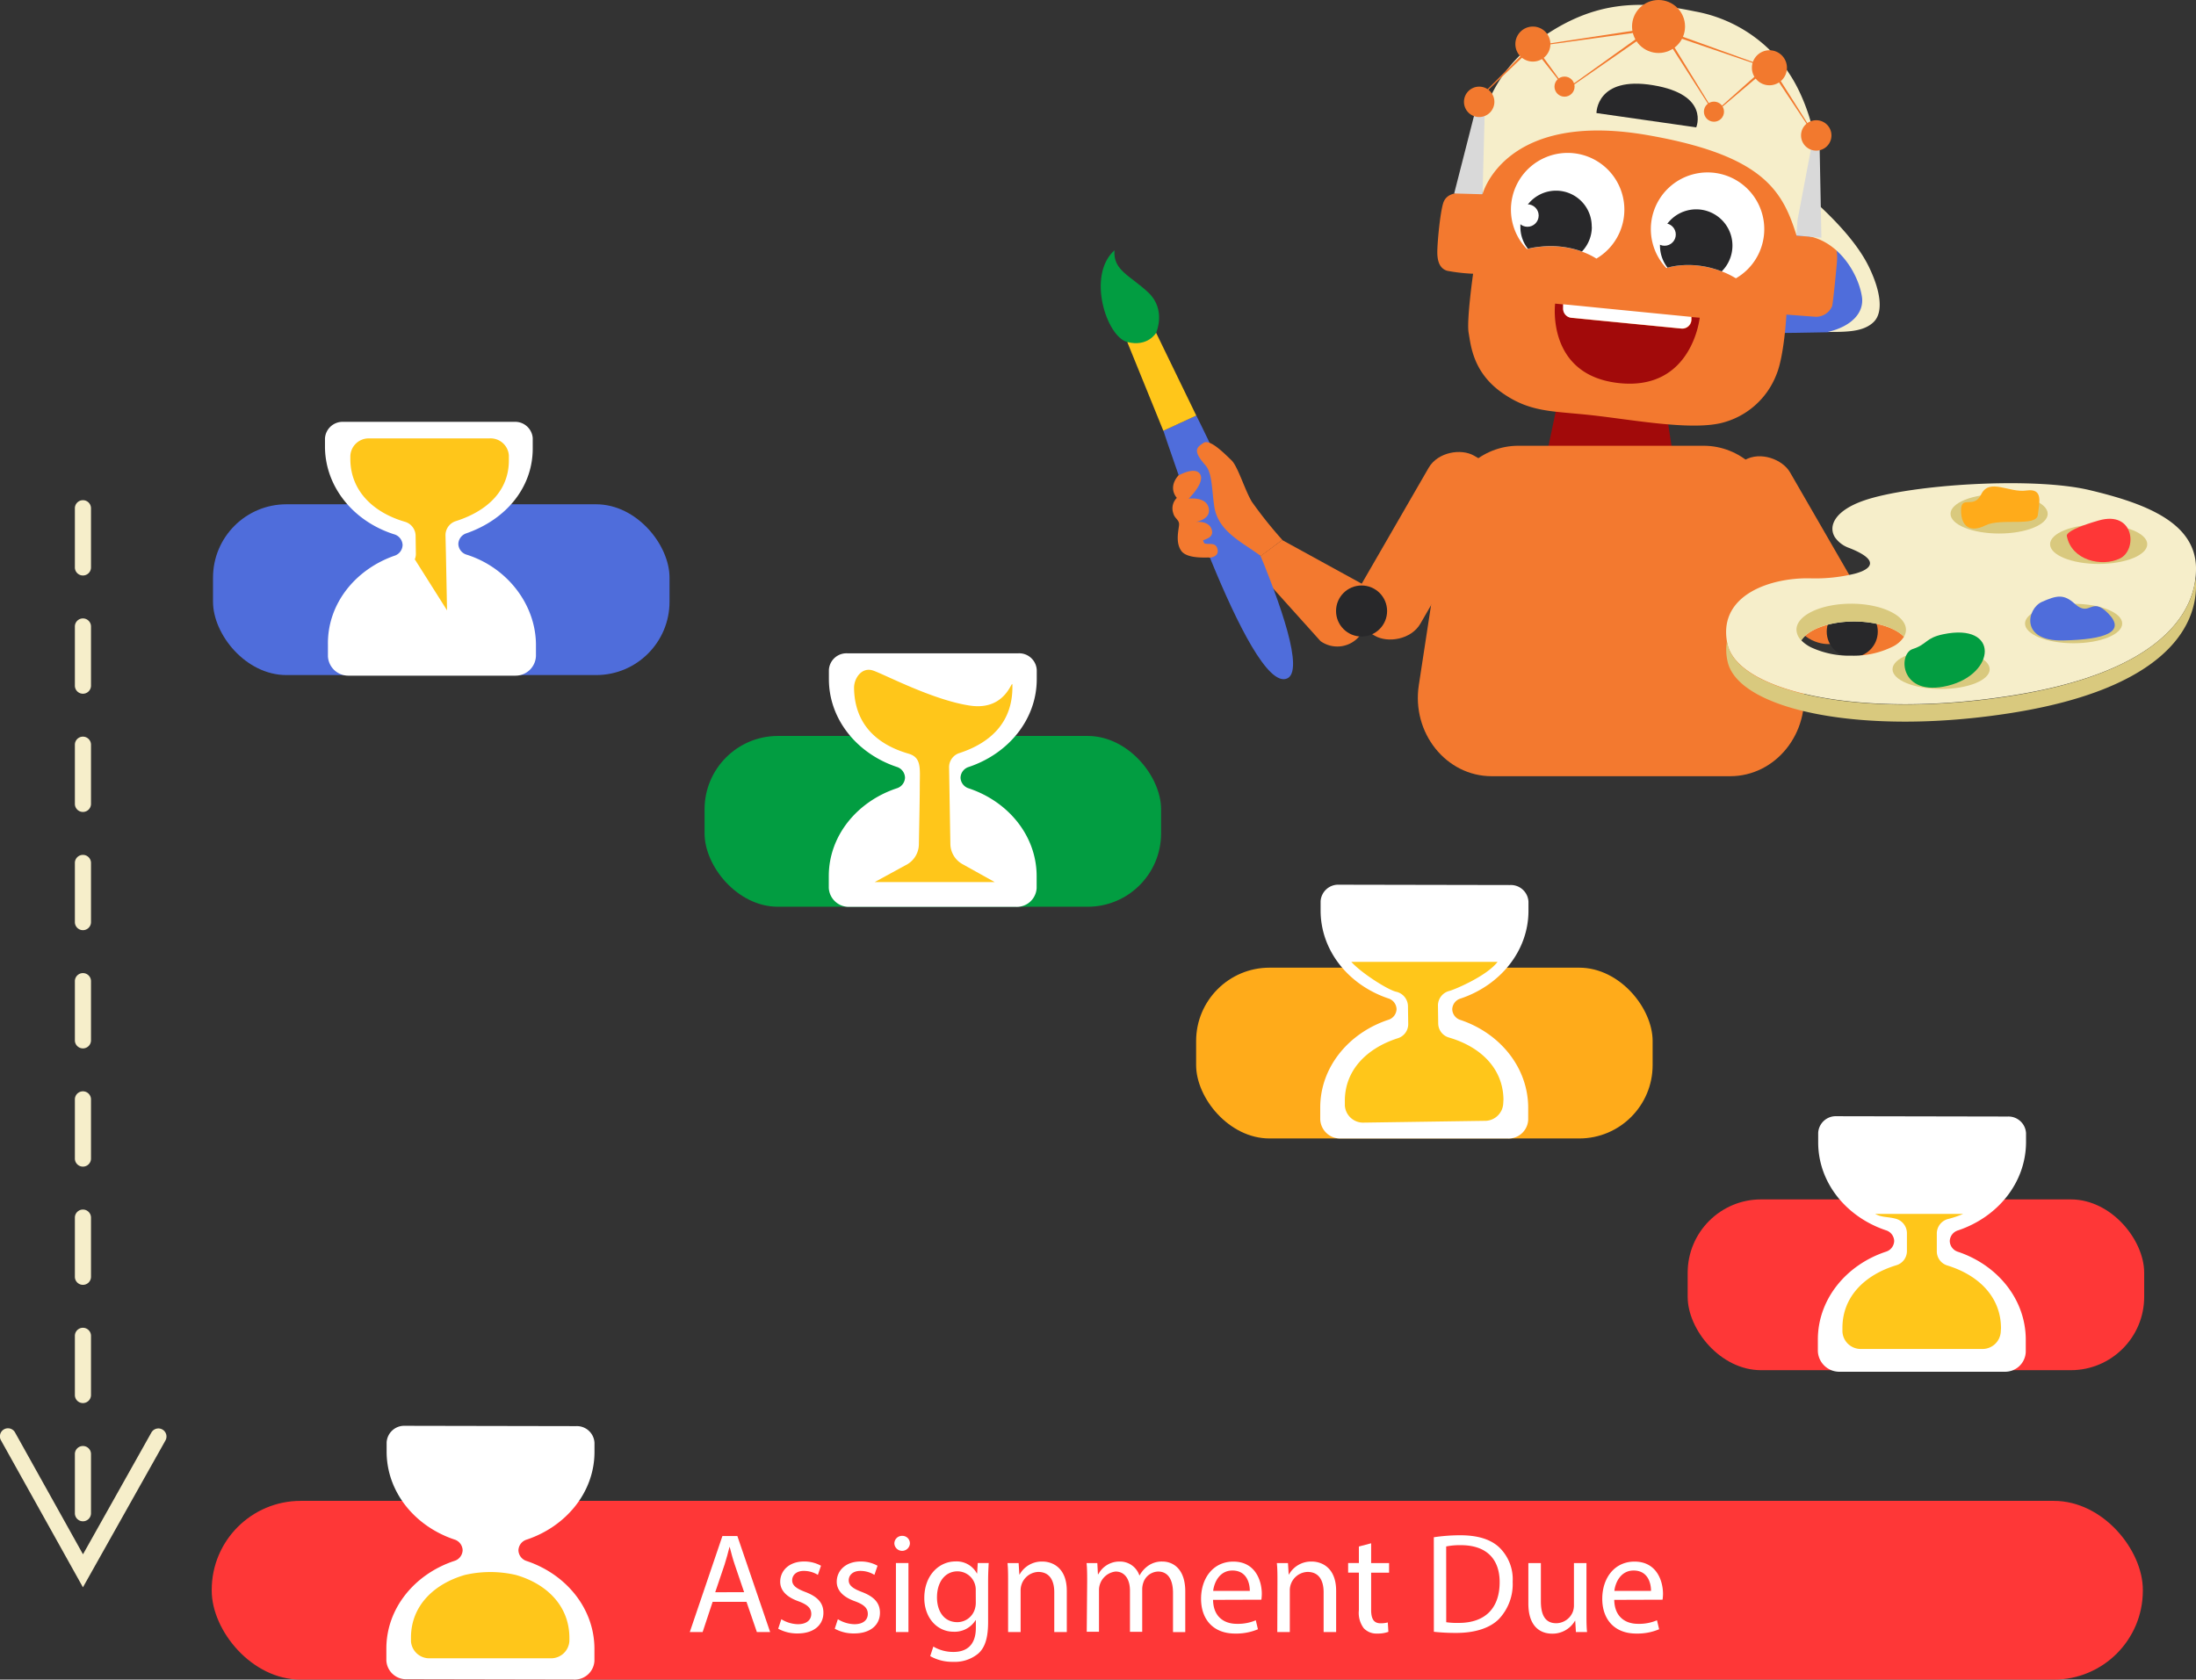 <svg xmlns="http://www.w3.org/2000/svg" viewBox="0 0 408.55 312.55"><rect x="0" y="0" width="408.55" height="312.55" fill="#333333" stroke="none"/><defs><style>.cls-1{fill:#4f6ddb;}.cls-2{fill:#f3792f;}.cls-3{fill:#28282a;}.cls-4{fill:#a20a0a;}.cls-5{fill:#fff;}.cls-6{fill:#fe3737;}.cls-7{fill:#029d41;}.cls-8{fill:#ffab1a;}.cls-9{fill:#ffc61a;}.cls-10{fill:#f6eeca;}.cls-11{fill:#d9c97e;}.cls-12{fill:#d9d9d9;}.cls-13{fill:#f2792e;}</style></defs><title>Signals how close you are to each deadline_dark_mode</title><g id="Слой_2" data-name="Слой 2"><path class="cls-1" d="M348.17,100.25s-10.62.23-15.41.14c-4-3.61,6.36-28.37,6.36-28.37s12.81,10.16,15.6,16.92C359,99.4,348.17,100.25,348.17,100.25Z" transform="translate(-8.12 -38.42)"/><path class="cls-2" d="M231.75,125a5.94,5.94,0,0,0-2.82.7c-2.16,1.12-3.45,3.46-1.87,5.37a2.74,2.74,0,0,0-.67,2.83c.24,1,1.09,1.23,1.09,2.07s-.77,3.25.39,4.93,5.25,1.18,5.83,1.26C233.81,136.23,235.36,130.37,231.75,125Z" transform="translate(-8.12 -38.42)"/><rect class="cls-2" x="254.01" y="133.39" width="38.25" height="13.17" rx="6.19" ry="6.19" transform="translate(7.23 268.11) rotate(-60)"/><path class="cls-2" d="M246.65,138.91l14.85,8.15a5.36,5.36,0,0,1,1.2,7.46l-1.45,2a5.36,5.36,0,0,1-7.46,1.2l-13-14.46Z" transform="translate(-8.12 -38.42)"/><circle class="cls-3" cx="253.31" cy="113.7" r="4.75"/><polygon class="cls-4" points="289.63 75.64 287.77 84.48 311.66 87.39 310.22 78.05 289.63 75.64"/><path class="cls-2" d="M283.94,74.57s.35-8.12,6.06-12.13c5.24-3.68,6-3.72,25-1.38,18.45,2.28,20.17,2,24.21,7.21,4.54,5.88,3.12,14,3.12,14s4.92.23,6,.74,1.79,1.47,1.52,4.41-.69,7.12-.87,7.95a3.26,3.26,0,0,1-3,2c-1.42-.09-5.51-.41-5.51-.41s-.41,7.76-1.88,11.21a14.73,14.73,0,0,1-10.38,9c-5.88,1.33-16.4-.64-23.84-1.47s-11.58-.46-16.91-4.27-5.7-8.77-6.11-11.07.83-11,.83-11a33.72,33.72,0,0,1-4.82-.55c-1.24-.37-1.84-1.52-1.84-3.45s.6-8.22,1.24-9.51S278.88,73.79,283.94,74.57Z" transform="translate(-8.12 -38.42)"/><path class="cls-5" d="M310.32,77.44a10.57,10.57,0,0,1-5.2,9.1,13.54,13.54,0,0,0-1.93-1c-.25-.11-.5-.21-.76-.3a17.06,17.06,0,0,0-5.9-1,15.49,15.49,0,0,0-1.82.1,14.53,14.53,0,0,0-2.33.39l-.22,0a10.55,10.55,0,1,1,18.16-7.31Z" transform="translate(-8.12 -38.42)"/><path class="cls-3" d="M304.27,80.63a6.62,6.62,0,0,1-1.84,4.59,17.06,17.06,0,0,0-5.9-1,15.49,15.49,0,0,0-1.82.1,14.53,14.53,0,0,0-2.33.39,6.49,6.49,0,0,1-1.4-4.07c0-.15,0-.3,0-.45a6.64,6.64,0,0,1,13.27.45Z" transform="translate(-8.12 -38.42)"/><path class="cls-5" d="M335.93,84a10.53,10.53,0,0,1-4.86,6.21,17.3,17.3,0,0,0-1.92-1c-.24-.1-.47-.2-.72-.28q-.69-.27-1.41-.48a16.9,16.9,0,0,0-6.37-.63,13,13,0,0,0-2.3.42l-.22.06A10.55,10.55,0,1,1,335.93,84Z" transform="translate(-8.12 -38.42)"/><path class="cls-3" d="M330.16,86a6.68,6.68,0,0,1-1.73,2.92q-.69-.27-1.41-.48a16.9,16.9,0,0,0-6.37-.63,13,13,0,0,0-2.3.42A6.74,6.74,0,1,1,330.16,86Z" transform="translate(-8.12 -38.42)"/><path class="cls-4" d="M324.34,97.54s-1.4,13.62-15,12.17-11.9-14.79-11.9-14.79l1.53.15,0,.72a1.71,1.71,0,0,0,1.54,1.79l20.45,2a1.71,1.71,0,0,0,1.87-1.6l0-.56Z" transform="translate(-8.12 -38.42)"/><path class="cls-5" d="M322.78,97.39l0,.56a1.71,1.71,0,0,1-1.87,1.6l-20.45-2a1.71,1.71,0,0,1-1.54-1.79l0-.72Z" transform="translate(-8.12 -38.42)"/><path class="cls-2" d="M330,182.86H285.64c-8.47,0-14.92-8.06-13.56-16.94l4.94-32.3c1.08-7.06,6.82-12.25,13.56-12.25h34.5c6.73,0,12.48,5.19,13.56,12.25l4.94,32.3C344.94,174.8,338.49,182.86,330,182.86Z" transform="translate(-8.12 -38.42)"/><rect class="cls-2" x="335.31" y="121.68" width="13.17" height="38.25" rx="6.19" ry="6.19" transform="translate(-32.71 151.39) rotate(-30)"/><path class="cls-2" d="M371.94,148.93l-16.91,1a5.36,5.36,0,0,0-4.29,6.22l.45,2.44a5.36,5.36,0,0,0,6.22,4.29l17.93-7.49Z" transform="translate(-8.12 -38.42)"/><circle class="cls-3" cx="344.6" cy="117.53" r="4.75"/><path class="cls-2" d="M384.46,149.65c-.21-.67-.22-1,1.67-1.78s2.64-1.62,2.42-3.25-5,1.21-5.29.74.64-1.17,2.62-2.39,2.59-3.06,1.2-4.55-5.83,3.93-6.43,3.46,1.73-3.22,2.56-4.3.77-3.1-1.34-2.84-6.27,8.55-7.32,8.39l-.17-.05c0-.37,0-.86,0-1.38-1.26.39-2.8-1.46-3.85-1.87-.11.85.28,2.42-.32,3.24a5.78,5.78,0,0,0-.45.73c-1,1.84-.4,3.43-.13,5.54.3,2.38,3.17,6.24,6.27,6.91s5.31-2.18,7.68-3.12,5.13-1.89,4.6-3.6S384.67,150.31,384.46,149.65Z" transform="translate(-8.12 -38.42)"/><circle class="cls-5" cx="284.17" cy="40.11" r="2.09"/><circle class="cls-5" cx="309.68" cy="43.64" r="2.09"/><path class="cls-2" d="M374.4,141.71c0-.71.75-2.85.69-3.49-.33-3.5-5.19-3.24-4.86-1.91a11.82,11.82,0,0,1,.3,3.88C371.58,140.61,373.14,142.1,374.4,141.71Z" transform="translate(-8.12 -38.42)"/><rect class="cls-6" x="39.39" y="279.29" width="359.27" height="33.26" rx="16.55" ry="16.55"/><rect class="cls-1" x="39.63" y="93.84" width="84.93" height="31.78" rx="13.65" ry="13.65"/><rect class="cls-7" x="131.08" y="136.95" width="84.93" height="31.78" rx="13.65" ry="13.65"/><rect class="cls-8" x="222.53" y="180.07" width="84.93" height="31.78" rx="13.65" ry="13.65"/><rect class="cls-6" x="313.98" y="223.19" width="84.93" height="31.78" rx="13.65" ry="13.65"/><path class="cls-5" d="M107.23,121.63l0-1.71a3.28,3.28,0,0,0-3.48-3H72A3.28,3.28,0,0,0,68.58,120l0,1.71c.11,7.49,5.45,13.78,12.85,16.13a2.16,2.16,0,0,1,1.59,2h0a2.16,2.16,0,0,1-1.53,2c-7.32,2.57-12.47,9-12.36,16.51l0,2.23a3.8,3.8,0,0,0,3.9,3.57h31a3.8,3.8,0,0,0,3.8-3.68l0-2.23c-.11-7.49-5.45-14.24-12.85-16.59a2.16,2.16,0,0,1-1.59-2h0a2.16,2.16,0,0,1,1.53-2C102.22,135.1,107.34,129.12,107.23,121.63Z" transform="translate(-8.12 -38.42)"/><path class="cls-9" d="M91.08,141.4,91,138a2.75,2.75,0,0,1,2-2.63c5.77-1.87,9.88-5.64,9.79-11.47v-.71A3.41,3.41,0,0,0,99.15,120H76.82a3.41,3.41,0,0,0-3.52,3.27V124c.09,5.83,4.32,9.81,10.14,11.51a2.75,2.75,0,0,1,2,2.57l.05,3.42a2.56,2.56,0,0,1-.2,1l6,9.5S91.09,141.79,91.08,141.4Z" transform="translate(-8.12 -38.42)"/><path class="cls-5" d="M201,164.8v-1.71a3.28,3.28,0,0,0-3.43-3.1l-31.8,0a3.28,3.28,0,0,0-3.44,3.09v1.71c0,7.49,5.24,13.86,12.6,16.33a2.16,2.16,0,0,1,1.56,2h0a2.16,2.16,0,0,1-1.56,2c-7.36,2.46-12.61,8.82-12.62,16.31v2.23a3.73,3.73,0,0,0,3.89,3.51h30.91a3.7,3.7,0,0,0,3.87-3.48v-2.23c0-7.49-5.24-13.86-12.6-16.33a2.16,2.16,0,0,1-1.56-2h0a2.16,2.16,0,0,1,1.56-2C195.75,178.65,201,172.29,201,164.8Z" transform="translate(-8.12 -38.42)"/><path class="cls-5" d="M385.05,251v-1.71a3.28,3.28,0,0,0-3.43-3.1l-31.8-.06a3.28,3.28,0,0,0-3.44,3.09V251c0,7.49,5.22,13.87,12.58,16.35a2.16,2.16,0,0,1,1.56,2h0a2.16,2.16,0,0,1-1.56,2c-7.36,2.45-12.62,8.81-12.64,16.3v2.23a4,4,0,0,0,3.88,3.8h31a3.84,3.84,0,0,0,3.8-3.73v-2.23c0-7.49-5.22-13.87-12.58-16.35a2.16,2.16,0,0,1-1.56-2h0a2.16,2.16,0,0,1,1.56-2C379.78,264.89,385,258.53,385.05,251Z" transform="translate(-8.12 -38.42)"/><path class="cls-9" d="M380.39,285.6c0-5.83-4.15-9.88-9.94-11.68a2.75,2.75,0,0,1-2-2.61v-3.42a2.8,2.8,0,0,1,2.2-2.66,18.1,18.1,0,0,0,2.7-.92c-5.66,0-16.37,0-16.37,0,1.23.67,2.25.5,3.72.87a2.8,2.8,0,0,1,2.19,2.67v3.42a2.75,2.75,0,0,1-2,2.6c-5.8,1.77-10,5.81-10,11.64v.71a3.41,3.41,0,0,0,3.56,3.22l22.33,0a3.41,3.41,0,0,0,3.57-3.21Z" transform="translate(-8.12 -38.42)"/><path class="cls-5" d="M118.72,308.62V306.9a3.28,3.28,0,0,0-3.43-3.1l-31.8-.06a3.28,3.28,0,0,0-3.44,3.09v1.71c0,7.49,5.22,13.87,12.58,16.35a2.16,2.16,0,0,1,1.56,2h0a2.16,2.16,0,0,1-1.56,2C85.26,331.34,80,337.7,80,345.19v2.23a3.68,3.68,0,0,0,3.85,3.48l31,.06a3.68,3.68,0,0,0,3.86-3.47v-2.23c0-7.49-5.22-13.87-12.58-16.35a2.16,2.16,0,0,1-1.56-2h0a2.16,2.16,0,0,1,1.56-2C113.44,322.46,118.71,316.1,118.72,308.62Z" transform="translate(-8.12 -38.42)"/><path class="cls-9" d="M114.05,343.18c0-5.83-4.11-10-9.94-11.68a21,21,0,0,0-9.53,0c-5.82,1.7-10,5.81-10,11.64v.71A3.41,3.41,0,0,0,88.15,347l22.33,0a3.41,3.41,0,0,0,3.57-3.21Z" transform="translate(-8.12 -38.42)"/><path class="cls-5" d="M292.48,207.92v-1.71a3.28,3.28,0,0,0-3.43-3.1l-31.8-.06a3.28,3.28,0,0,0-3.44,3.09v1.71c0,7.49,5.22,13.87,12.57,16.35a2.16,2.16,0,0,1,1.56,2h0a2.16,2.16,0,0,1-1.56,2c-7.36,2.45-12.63,8.81-12.64,16.3v2.23a3.72,3.72,0,0,0,3.84,3.55h31a3.67,3.67,0,0,0,3.85-3.47v-2.23c0-7.49-5.22-13.87-12.57-16.35a2.16,2.16,0,0,1-1.56-2h0a2.16,2.16,0,0,1,1.56-2C287.2,221.77,292.47,215.41,292.48,207.92Z" transform="translate(-8.12 -38.42)"/><path class="cls-9" d="M287.83,243c-.09-5.83-4.32-9.81-10.14-11.51a2.75,2.75,0,0,1-2-2.57l-.05-3.42a2.8,2.8,0,0,1,2.15-2.69c.95-.25,6.92-2.75,8.94-5.4H259.52c2,2.19,6.83,5.2,8.31,5.55a2.8,2.8,0,0,1,2.23,2.63l.05,3.42a2.75,2.75,0,0,1-2,2.63c-5.77,1.87-9.88,6-9.79,11.81v.71a3.41,3.41,0,0,0,3.62,3.16l22.33-.33a3.41,3.41,0,0,0,3.52-3.27Z" transform="translate(-8.12 -38.42)"/><path class="cls-9" d="M187.16,199.21a4.37,4.37,0,0,1-2.23-3.74c-.07-3.9-.19-11.29-.24-14.31a2.75,2.75,0,0,1,2-2.63c6-2,9.88-5.95,9.78-12.51,0-1.78-.91,4.71-7.83,3.71s-16-5.84-18.11-6.54-3.55,1.49-3.52,3.27c.1,6.53,4,10.43,10.15,12.21,2.47.72,2.08,2.8,2.08,6,0,2.2-.11,7.7-.17,10.9a4.37,4.37,0,0,1-2.12,3.66l-6.1,3.33h22.33Z" transform="translate(-8.12 -38.42)"/><path class="cls-10" d="M23.55,321.51a1.5,1.5,0,0,1-1.5-1.5V309a1.5,1.5,0,0,1,3,0v11A1.5,1.5,0,0,1,23.55,321.51Zm0-22a1.5,1.5,0,0,1-1.5-1.5V287a1.5,1.5,0,0,1,3,0v11A1.5,1.5,0,0,1,23.55,299.51Zm0-22a1.5,1.5,0,0,1-1.5-1.5V265a1.5,1.5,0,0,1,3,0v11A1.5,1.5,0,0,1,23.55,277.51Zm0-22a1.5,1.5,0,0,1-1.5-1.5V243a1.5,1.5,0,1,1,3,0v11A1.5,1.5,0,0,1,23.55,255.51Zm0-22a1.5,1.5,0,0,1-1.5-1.5V221a1.5,1.5,0,0,1,3,0v11A1.5,1.5,0,0,1,23.55,233.51Zm0-22a1.5,1.5,0,0,1-1.5-1.5V199a1.5,1.5,0,0,1,3,0v11A1.5,1.5,0,0,1,23.55,211.51Zm0-22a1.5,1.5,0,0,1-1.5-1.5V177a1.5,1.5,0,0,1,3,0v11A1.5,1.5,0,0,1,23.55,189.51Zm0-22a1.5,1.5,0,0,1-1.5-1.5V155a1.5,1.5,0,0,1,3,0v11A1.5,1.5,0,0,1,23.55,167.51Zm0-22a1.5,1.5,0,0,1-1.5-1.5V133a1.5,1.5,0,0,1,3,0v11A1.5,1.5,0,0,1,23.55,145.51Z" transform="translate(-8.12 -38.42)"/><path class="cls-10" d="M23.55,333.79,8.31,306.46A1.5,1.5,0,1,1,10.93,305l12.63,22.65L36.28,305a1.5,1.5,0,1,1,2.62,1.47Z" transform="translate(-8.12 -38.42)"/><path class="cls-1" d="M247.56,164.68c-7,2.94-23-46.11-23-46.11l6.12-2.83S254,162,247.56,164.68Z" transform="translate(-8.12 -38.42)"/><polygon class="cls-9" points="222.56 77.33 214.83 61.4 209.72 63.65 216.43 80.16 222.56 77.33"/><path class="cls-7" d="M223.21,100.35s1.92-4.27-1.41-7.45-6.64-4.12-6.34-7.9c-5.2,4.66-1.47,16.07,2.37,17.06S223.21,100.35,223.21,100.35Z" transform="translate(-8.12 -38.42)"/><path class="cls-10" d="M396.82,129.61c-10.45-2.48-33.06-1.08-41.84,1.92-5.44,1.86-6.8,4.73-5.49,6.86a5.37,5.37,0,0,0,2.67,2c5.06,2,4.35,3.46,2.38,4.33a10,10,0,0,1-1.49.49,31,31,0,0,1-8.14.83c-7.28-.17-16.93,3-15.52,11.65h0c0,.19.07.38.11.57,2,9,25.33,14,53,9.57C408,163.79,415.67,154,416.58,146a17.17,17.17,0,0,0,.09-2C416.49,135.63,407.28,132.09,396.82,129.61ZM360.34,158.7a16.39,16.39,0,0,1-7.81,1.73,16.91,16.91,0,0,1-7.28-1.46,6.59,6.59,0,0,1-2-1.38c1.2-2,5.13-3.52,9.8-3.52,4.14,0,7.69,1.17,9.29,2.84A5.21,5.21,0,0,1,360.34,158.7Z" transform="translate(-8.12 -38.42)"/><path class="cls-11" d="M416.67,147.14c.17,8.33-6.46,19.49-34.15,23.92s-51.07-.53-53-9.57a9.41,9.41,0,0,1-.11-3.75c0,.19.07.38.11.57,2,9,25.33,14,53,9.57C408,163.79,415.67,154,416.58,146A11.08,11.08,0,0,1,416.67,147.14Z" transform="translate(-8.12 -38.42)"/><path class="cls-11" d="M362.71,155.61a2.51,2.51,0,0,1-.38,1.3c-1.59-1.68-5.15-2.84-9.28-2.84-4.67,0-8.61,1.49-9.81,3.52a2.87,2.87,0,0,1-.9-2c0-2.67,4.56-4.83,10.19-4.83S362.71,152.94,362.71,155.61Z" transform="translate(-8.12 -38.42)"/><path class="cls-10" d="M355.78,88c-2.23-4.53-6.53-8.89-10-12.06,1.55-7-.19-15.07-3.18-21.05a26.69,26.69,0,0,0-19.11-14.34c-10.24-2.12-19.23-2.26-30.08,6a26.47,26.47,0,0,0-10,16c-.56,2.8.53,12,.53,12s4-15.59,30.61-11c21.6,3.75,25.2,10.36,27.78,18.63,7.09-.19,11.43,6.69,12.18,11.4.49,3.07-2,5.61-6.34,6.61,3.5,0,6.59,0,8.5-1.82S358,92.54,355.78,88Z" transform="translate(-8.12 -38.42)"/><polygon class="cls-12" points="270.54 36 274.43 20.78 276.22 21.05 275.82 36.15 270.54 36"/><circle class="cls-13" cx="275.19" cy="18.95" r="2.83"/><circle class="cls-13" cx="285.18" cy="8.2" r="3.26"/><circle class="cls-13" cx="329.19" cy="12.61" r="3.26"/><circle class="cls-13" cx="308.56" cy="4.93" r="4.93"/><circle class="cls-13" cx="291.07" cy="16.12" r="1.87"/><circle class="cls-13" cx="318.87" cy="20.78" r="1.87"/><polygon class="cls-12" points="334.42 40.93 336.96 27.52 338.53 27.52 338.86 44.24 334.21 43.83 334.42 40.93"/><circle class="cls-13" cx="337.9" cy="25.2" r="2.83"/><polygon class="cls-13" points="276.58 16.77 283.21 10.12 283.5 10.41 276.71 16.9 276.58 16.77"/><polygon class="cls-13" points="290.45 15.54 286.63 10.69 286.96 10.44 290.59 15.43 290.45 15.54"/><polygon class="cls-13" points="287.4 8.21 304.41 5.63 304.47 6.04 287.42 8.39 287.4 8.21"/><polygon class="cls-13" points="326.97 12.03 312.49 7.07 312.62 6.68 327.03 11.86 326.97 12.03"/><polygon class="cls-13" points="318.01 19.71 310.93 8.64 311.28 8.42 318.16 19.61 318.01 19.71"/><polygon class="cls-13" points="319.72 20.24 326.79 13.94 327.06 14.25 319.83 20.37 319.72 20.24"/><polygon class="cls-13" points="336.46 23.58 330.82 15.1 331.17 14.88 336.61 23.48 336.46 23.58"/><polygon class="cls-13" points="292.08 16.05 304.47 7.18 304.7 7.52 292.18 16.2 292.08 16.05"/><path class="cls-3" d="M305.13,59.46l18.56,2.66s2.6-6.07-8-7.84S305.13,59.46,305.13,59.46Z" transform="translate(-8.12 -38.42)"/><path class="cls-2" d="M241,131.76c-1.31-2.2-2.59-6.58-3.79-7.71s-4-4.05-5.2-3.21-2.11,1.35.38,4.17c1.27,1.45,1.15,4.41,1.64,7.67.7,4.69,5.29,6.67,8.66,9.21l4-3A78.2,78.2,0,0,1,241,131.76Z" transform="translate(-8.12 -38.42)"/><path class="cls-2" d="M227.41,126.88s3.1-1.77,4-.19-2.15,4.52-2.15,4.52,3.23-.44,3.73,1.73-2.41,2.6-2.41,2.6,2.54-.32,3,1.53-2.35,1.69-1.75,2.25c.78.73,2.4-.28,2.79,1.25s-1.46,1.62-1.46,1.62-3.71-2.92-4.54-6.25A70.5,70.5,0,0,1,227.41,126.88Z" transform="translate(-8.12 -38.42)"/><ellipse class="cls-11" cx="371.92" cy="95.61" rx="9.04" ry="3.67"/><ellipse class="cls-11" cx="390.44" cy="101.27" rx="9.04" ry="3.67"/><ellipse class="cls-11" cx="385.78" cy="116.03" rx="9.04" ry="3.67"/><ellipse class="cls-11" cx="361.13" cy="124.54" rx="9.04" ry="3.67"/><path class="cls-8" d="M376.71,130.41c-1.39,2.86-3.75,0-3.75,3s1.71,4.19,4.55,2.77,9.48.35,9.74-1.95,1.06-5-2.13-4.53S378.22,127.31,376.71,130.41Z" transform="translate(-8.12 -38.42)"/><path class="cls-7" d="M369.62,156.45c-3.32.7-2.92,1.86-5.67,2.75s-2.39,9,6.56,6.82S380.16,154.24,369.62,156.45Z" transform="translate(-8.12 -38.42)"/><path class="cls-1" d="M388,150.42c-2.78,1.24-4.14,7.35,3.92,7.18s11.7-1.65,8.45-5-3.36.78-6.25-1.82C392.09,148.93,390.8,149.18,388,150.42Z" transform="translate(-8.12 -38.42)"/><path class="cls-6" d="M392.65,138.2c.89,4.52,6.49,5.76,9.84,4.16s2.74-9-3.91-7.09S392.65,138.2,392.65,138.2Z" transform="translate(-8.12 -38.42)"/><path class="cls-5" d="M140.7,336.5l-1.86,5.62h-2.39l6.07-17.87h2.78l6.1,17.87h-2.47L147,336.5Zm5.86-1.8-1.75-5.14c-.4-1.17-.66-2.23-.93-3.26h-.05c-.26,1.06-.56,2.15-.9,3.24l-1.75,5.17Z" transform="translate(-8.12 -38.42)"/><path class="cls-5" d="M153.48,339.73a6.11,6.11,0,0,0,3.08.93c1.7,0,2.49-.85,2.49-1.91s-.66-1.72-2.39-2.36c-2.31-.82-3.39-2.09-3.39-3.63,0-2.07,1.67-3.77,4.43-3.77a6.41,6.41,0,0,1,3.16.79l-.58,1.7a5,5,0,0,0-2.63-.74c-1.38,0-2.15.8-2.15,1.75s.77,1.54,2.44,2.17c2.23.85,3.37,2,3.37,3.87,0,2.25-1.75,3.85-4.8,3.85a7.31,7.31,0,0,1-3.61-.88Z" transform="translate(-8.12 -38.42)"/><path class="cls-5" d="M164,339.73a6.11,6.11,0,0,0,3.08.93c1.7,0,2.49-.85,2.49-1.91s-.66-1.72-2.39-2.36c-2.31-.82-3.39-2.09-3.39-3.63,0-2.07,1.67-3.77,4.43-3.77a6.41,6.41,0,0,1,3.16.79l-.58,1.7a5,5,0,0,0-2.63-.74c-1.38,0-2.15.8-2.15,1.75s.77,1.54,2.44,2.17c2.23.85,3.37,2,3.37,3.87,0,2.25-1.75,3.85-4.8,3.85a7.31,7.31,0,0,1-3.61-.88Z" transform="translate(-8.12 -38.42)"/><path class="cls-5" d="M177.4,325.68a1.45,1.45,0,0,1-2.89,0,1.42,1.42,0,0,1,1.46-1.46A1.39,1.39,0,0,1,177.4,325.68Zm-2.6,16.44V329.28h2.33v12.84Z" transform="translate(-8.12 -38.42)"/><path class="cls-5" d="M192.06,329.28c-.05.93-.11,2-.11,3.53v7.45c0,2.94-.58,4.75-1.83,5.86a6.81,6.81,0,0,1-4.67,1.54,8.29,8.29,0,0,1-4.27-1.06l.58-1.78a7.24,7.24,0,0,0,3.77,1c2.39,0,4.14-1.25,4.14-4.48v-1.43h-.05a4.58,4.58,0,0,1-4.08,2.15c-3.18,0-5.46-2.71-5.46-6.26,0-4.35,2.84-6.82,5.78-6.82a4.27,4.27,0,0,1,4,2.23h.05l.11-1.94Zm-2.41,5.07a3.41,3.41,0,0,0-3.39-3.53c-2.23,0-3.82,1.88-3.82,4.85,0,2.52,1.27,4.61,3.79,4.61a3.41,3.41,0,0,0,3.24-2.39,4.05,4.05,0,0,0,.19-1.25Z" transform="translate(-8.12 -38.42)"/><path class="cls-5" d="M195.67,332.76c0-1.33,0-2.41-.11-3.47h2.07l.13,2.12h.05a4.72,4.72,0,0,1,4.24-2.41c1.78,0,4.54,1.06,4.54,5.46v7.66h-2.33v-7.4c0-2.07-.77-3.79-3-3.79A3.42,3.42,0,0,0,198,334.4v7.72h-2.33Z" transform="translate(-8.12 -38.42)"/><path class="cls-5" d="M210.38,332.76c0-1.33,0-2.41-.11-3.47h2l.11,2.07h.08a4.42,4.42,0,0,1,4-2.36,3.79,3.79,0,0,1,3.63,2.57h.05a5.3,5.3,0,0,1,1.43-1.67,4.38,4.38,0,0,1,2.84-.9c1.7,0,4.22,1.11,4.22,5.57v7.56h-2.28v-7.27c0-2.47-.9-4-2.78-4a3,3,0,0,0-2.76,2.12,3.87,3.87,0,0,0-.19,1.17v7.93h-2.28v-7.69c0-2-.9-3.53-2.68-3.53a3.48,3.48,0,0,0-3.08,3.47v7.74h-2.28Z" transform="translate(-8.12 -38.42)"/><path class="cls-5" d="M233.8,336.13c.05,3.16,2.07,4.46,4.4,4.46a8.44,8.44,0,0,0,3.55-.66l.4,1.67a10.4,10.4,0,0,1-4.27.8c-4,0-6.31-2.6-6.31-6.47s2.28-6.92,6-6.92c4.19,0,5.3,3.69,5.3,6a8.83,8.83,0,0,1-.08,1.09Zm6.84-1.67c0-1.49-.61-3.79-3.24-3.79-2.36,0-3.39,2.17-3.58,3.79Z" transform="translate(-8.12 -38.42)"/><path class="cls-5" d="M245.78,332.76c0-1.33,0-2.41-.11-3.47h2.07l.13,2.12h.05a4.72,4.72,0,0,1,4.24-2.41c1.78,0,4.54,1.06,4.54,5.46v7.66h-2.33v-7.4c0-2.07-.77-3.79-3-3.79a3.42,3.42,0,0,0-3.29,3.47v7.72h-2.33Z" transform="translate(-8.12 -38.42)"/><path class="cls-5" d="M263.21,325.6v3.69h3.34v1.78h-3.34V338c0,1.59.45,2.49,1.75,2.49a5.16,5.16,0,0,0,1.35-.16l.11,1.75a5.72,5.72,0,0,1-2.07.32,3.23,3.23,0,0,1-2.52-1,4.76,4.76,0,0,1-.9-3.34v-7h-2v-1.78h2v-3.08Z" transform="translate(-8.12 -38.42)"/><path class="cls-5" d="M274.87,324.48a33.08,33.08,0,0,1,4.91-.37c3.31,0,5.67.77,7.24,2.23a8.23,8.23,0,0,1,2.52,6.42,9.45,9.45,0,0,1-2.57,6.95c-1.67,1.67-4.43,2.57-7.9,2.57a37.43,37.43,0,0,1-4.19-.21Zm2.31,15.81a14.53,14.53,0,0,0,2.33.13c4.93,0,7.61-2.76,7.61-7.58,0-4.22-2.36-6.89-7.24-6.89a13.1,13.1,0,0,0-2.71.24Z" transform="translate(-8.12 -38.42)"/><path class="cls-5" d="M303.27,338.62c0,1.33,0,2.49.11,3.5h-2.07l-.13-2.09h-.05a4.83,4.83,0,0,1-4.24,2.39c-2,0-4.43-1.11-4.43-5.62v-7.51h2.33v7.11c0,2.44.74,4.08,2.86,4.08a3.37,3.37,0,0,0,3.08-2.12,3.43,3.43,0,0,0,.21-1.19v-7.88h2.33Z" transform="translate(-8.12 -38.42)"/><path class="cls-5" d="M308.44,336.13c.05,3.16,2.07,4.46,4.4,4.46a8.44,8.44,0,0,0,3.55-.66l.4,1.67a10.4,10.4,0,0,1-4.27.8c-4,0-6.31-2.6-6.31-6.47s2.28-6.92,6-6.92c4.19,0,5.3,3.69,5.3,6a8.83,8.83,0,0,1-.08,1.09Zm6.84-1.67c0-1.49-.61-3.79-3.24-3.79-2.36,0-3.39,2.17-3.58,3.79Z" transform="translate(-8.12 -38.42)"/></g></svg>